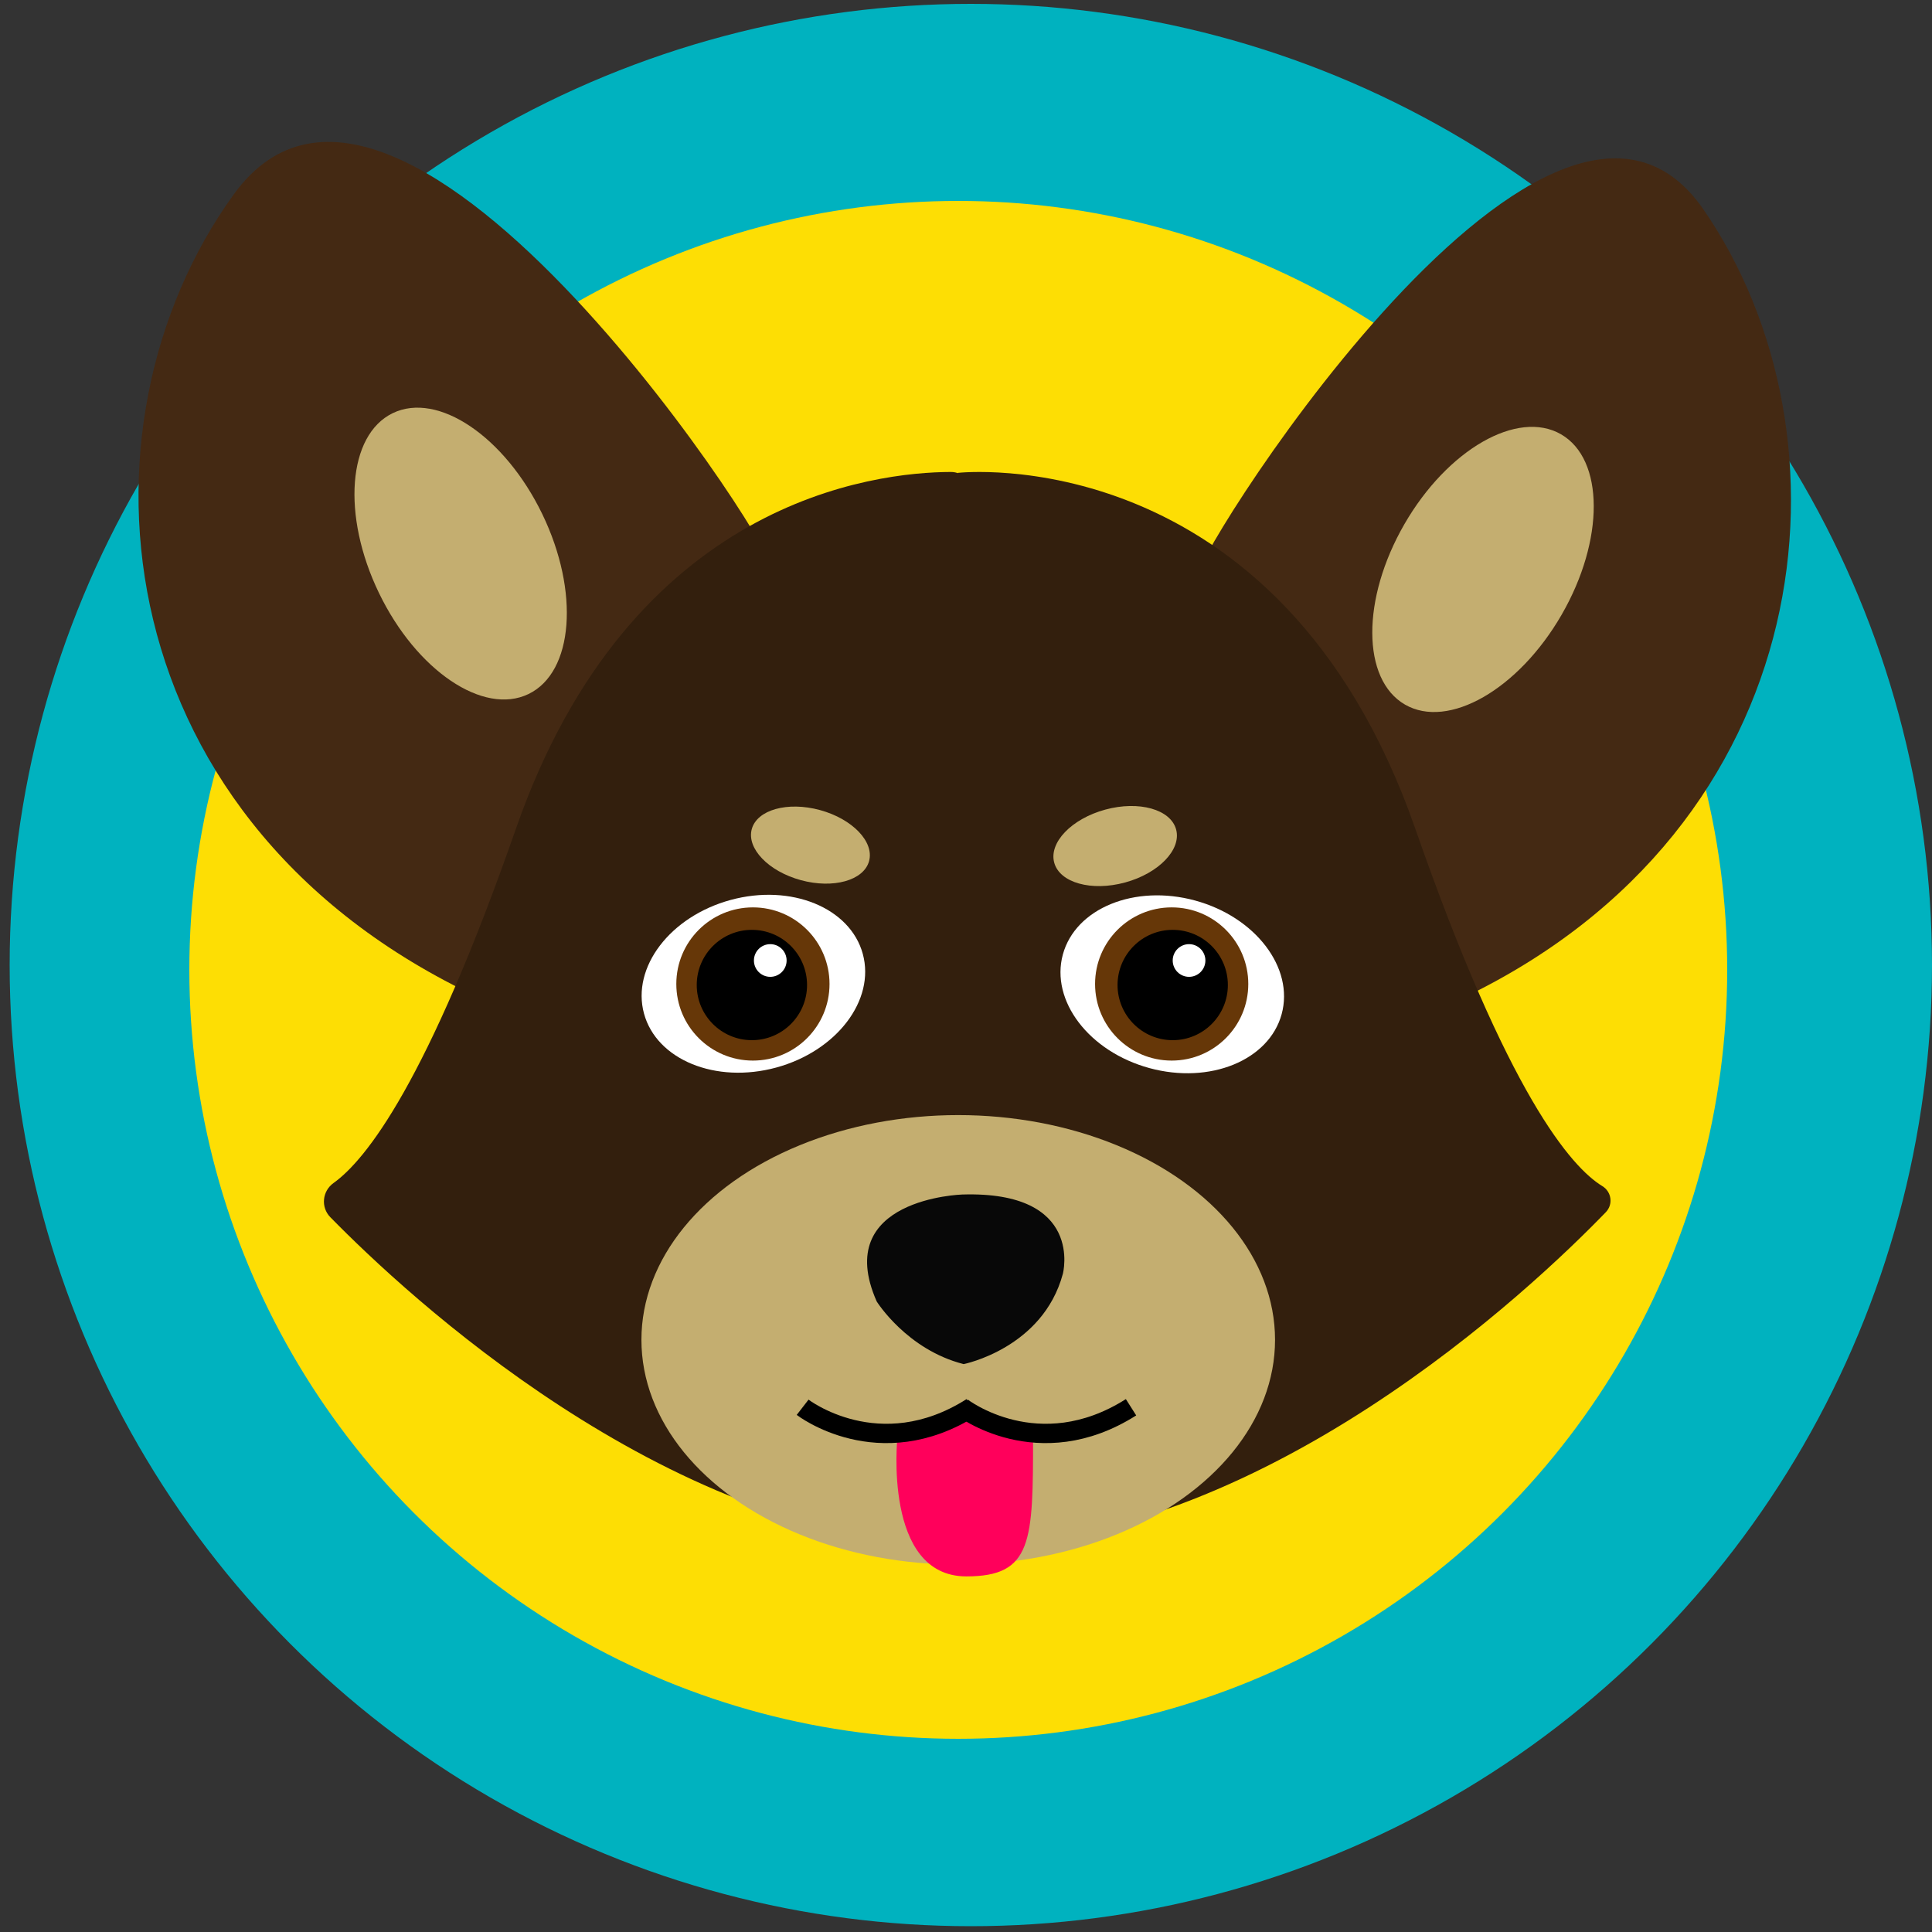 <?xml version="1.0" encoding="utf-8"?>
<!-- Generator: Adobe Illustrator 23.0.1, SVG Export Plug-In . SVG Version: 6.00 Build 0)  -->
<svg version="1.1" id="Logo" xmlns="http://www.w3.org/2000/svg" xmlns:xlink="http://www.w3.org/1999/xlink" x="0px" y="0px"
	 viewBox="0 0 1000 1000" style="enable-background:new 0 0 1000 1000;" xml:space="preserve">
<rect x="0" y="0" width="1000" height="1000" fill="#333333" stroke="none"/>
<style type="text/css">
	.st0{fill:#00B2BF;}
	.st1{fill:#FDDE04;}
	.st2{fill:#442913;}
	.st3{fill:#C4AE70;}
	.st4{fill:#331F0D;}
	.st5{fill:#FF005B;}
	.st6{fill:none;stroke:#000000;stroke-width:10;stroke-miterlimit:10;}
	.st7{fill:#080808;}
	.st8{fill:#FFFFFF;}
	.st9{fill:#663708;}
</style>
<g id="bckgrd">
	<circle class="st0" cx="502.5" cy="499.5" r="497.5"/>
	<circle class="st1" cx="496" cy="502" r="398"/>
</g>
<g id="chico">
	<g id="earR">
		<path class="st2" d="M620.85,297.55C607.56,304.51,800.4-8.89,881.53,108.17s62.11,320-125.75,409.04L620.85,297.55z"/>
		
			<ellipse transform="matrix(0.5 -0.866 0.866 0.5 128.573 812.134)" class="st3" cx="767.61" cy="294.72" rx="80.77" ry="46.96"/>
	</g>
	<g id="earL">
		<path class="st2" d="M397.96,292.96c14.13,7.05-189.73-312.73-276.91-192.42s-68.06,328,131.78,418.1L397.96,292.96z"/>
		
			<ellipse transform="matrix(0.9 -0.435 0.435 0.9 -100.942 132.42)" class="st3" cx="238.58" cy="286.55" rx="46.96" ry="80.77"/>
	</g>
	<g id="head">
		<path class="st4" d="M503.75,256.01c0.03-6.46-5.2-11.74-11.66-11.72c-39.05,0.13-165.64,14.21-225.05,184.64
			c-45.72,131.18-77.59,171.38-94.41,183.4c-5.86,4.19-6.69,12.56-1.65,17.7c39.88,40.71,171.88,163.58,318.2,170.11
			c6.59,0.29,12.09-5,12.12-11.6L503.75,256.01z"/>
		<path class="st4" d="M495.8,244.75c0,0,166.02-18.77,236.76,184.19c48.02,137.77,80.75,175.19,96.83,185.01
			c4.77,2.92,5.67,9.46,1.78,13.48c-37.48,38.76-178.44,172.99-332.81,172.99L495.8,244.75z"/>
	</g>
	<ellipse id="snout" class="st3" cx="495.98" cy="693.49" rx="163.98" ry="116.32"/>
	<path id="tongue" class="st5" d="M464.52,743.7c0,0-7.68,72.24,35.67,72.24c34.23,0,34.52-18.1,34.52-72.24
		c0,0-29.11-8.53-31.93-8.53C498.08,735.18,478.25,747.89,464.52,743.7z"/>
	<g id="mouth_2_">
		<path id="mouth" class="st6" d="M415.44,728.4c0,0,39.41,30.49,87.53,0"/>
		<path id="mouth_1_" class="st6" d="M497.89,728.4c0,0,39.41,30.49,87.53,0"/>
	</g>
	<path id="nose_1_" class="st7" d="M498.06,618.28c0,0-67.87,2.01-44.28,55.36c0,0,15.53,24.93,45.01,32.42
		c0,0,40.94-8.15,51.35-46.74C550.14,659.32,561.39,616.31,498.06,618.28z"/>
	<g id="eyeL">
		
			<ellipse transform="matrix(0.965 -0.263 0.263 0.965 -120.058 120.198)" class="st8" cx="389.71" cy="509.31" rx="58.68" ry="44.94"/>
		<circle class="st9" cx="389.71" cy="509.31" r="39.65"/>
		<circle cx="389.18" cy="509.84" r="28.55"/>
		<circle class="st8" cx="398.69" cy="497.15" r="8.46"/>
	</g>
	<g id="eyeR">
		
			<ellipse transform="matrix(0.263 -0.965 0.965 0.263 -44.224 960.759)" class="st8" cx="606.46" cy="509.31" rx="44.94" ry="58.68"/>
		<circle class="st9" cx="606.46" cy="509.31" r="39.65"/>
		<circle cx="606.99" cy="509.84" r="28.55"/>
		<circle class="st8" cx="615.45" cy="497.15" r="8.46"/>
	</g>
	
		<ellipse id="browL" transform="matrix(0.263 -0.965 0.965 0.263 -112.766 727.001)" class="st3" cx="419.25" cy="437.28" rx="18.8" ry="31.46"/>
	
		<ellipse id="browR" transform="matrix(0.965 -0.263 0.263 0.965 -94.794 166.871)" class="st3" cx="576.97" cy="438.12" rx="32.69" ry="19.54"/>
</g>
</svg>
